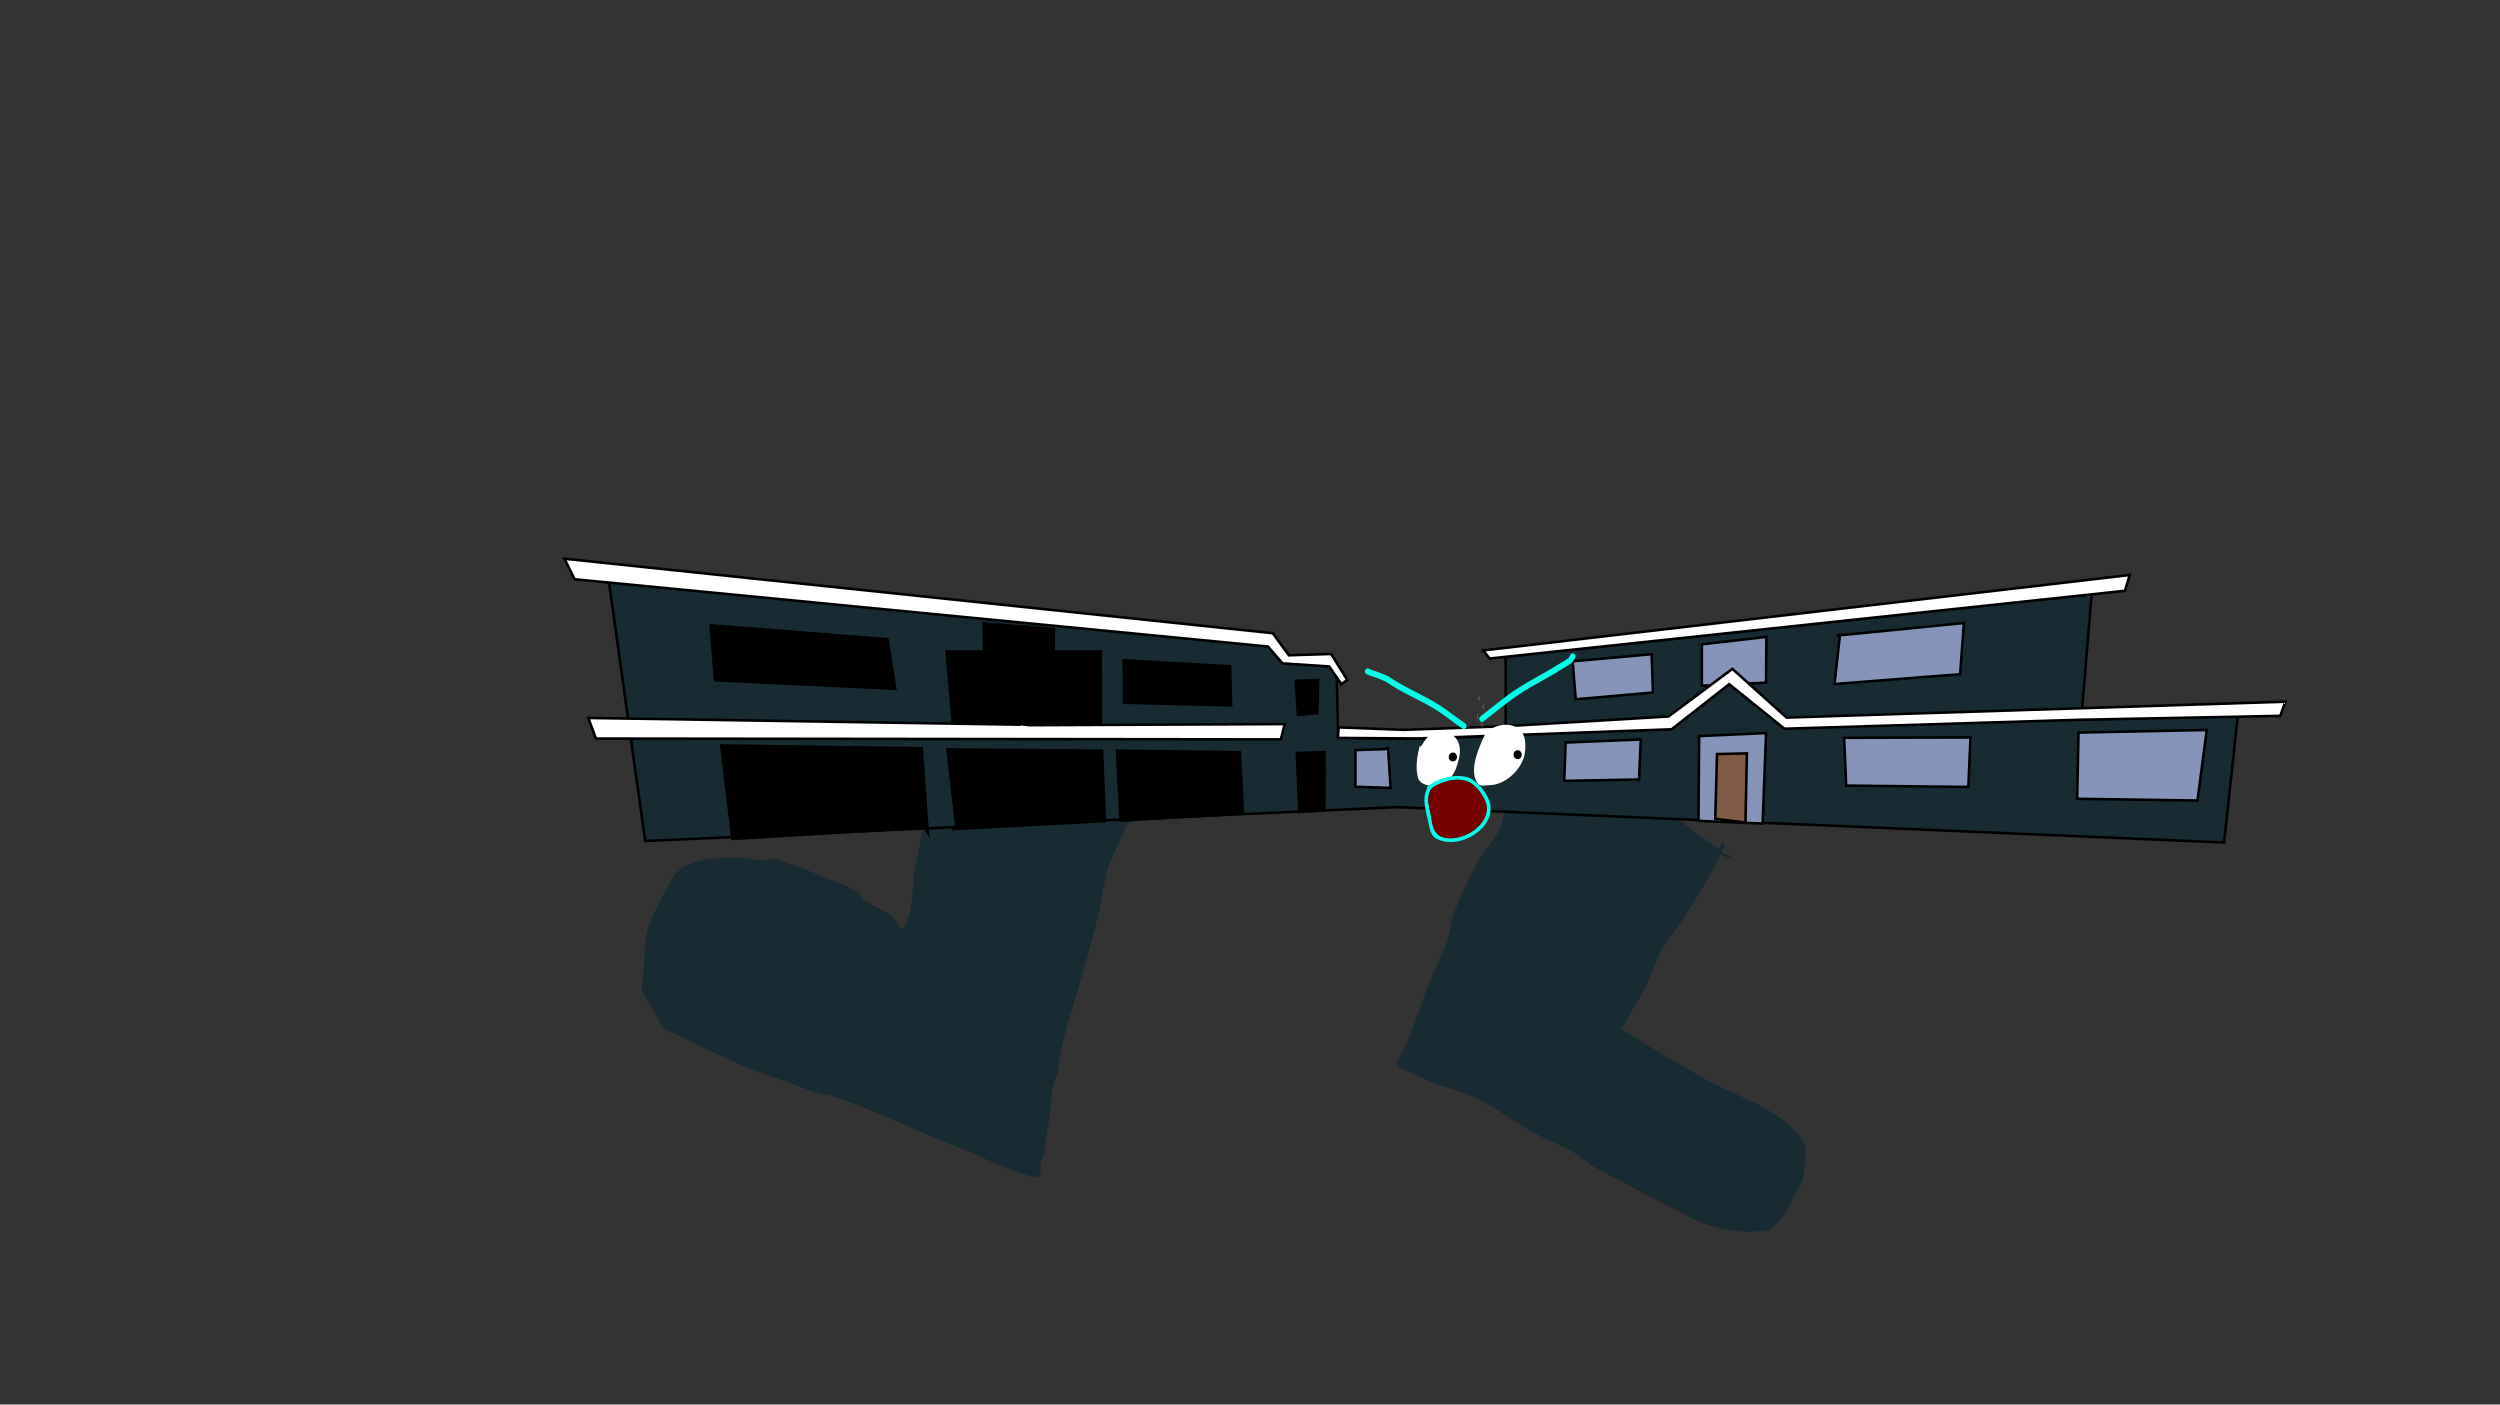 <svg version="1.1" xmlns="http://www.w3.org/2000/svg" xmlns:xlink="http://www.w3.org/1999/xlink" width="959.459" height="539.039" viewBox="0,0,959.459,539.039"><rect x="0" y="0" width="959.459" height="539.039" fill="#333333" stroke="none"/><g transform="translate(159.73,89.52)"><g data-paper-data="{&quot;isPaintingLayer&quot;:true}" stroke-linejoin="miter" stroke-miterlimit="10" stroke-dasharray="" stroke-dashoffset="0" style="mix-blend-mode: normal"><path d="M272.766,226.808c-0.686,1.819 -1.434,3.607 -2.211,5.355c-1.577,3.547 -3.686,7.184 -4.846,10.884c-1.896,6.047 -2.475,12.725 -4.011,18.901c-2.547,10.241 -5.364,20.223 -8.342,30.359c-2.916,9.924 -6.331,20.064 -7.29,30.382c-2.475,5.662 -2.355,11.211 -3.058,17.243c-0.52,4.456 -1.804,8.859 -1.94,13.347c-0.292,1.345 -1.324,2.733 -1.496,4.024c-0.13,0.973 0.227,1.976 0.068,2.945c-0.112,0.683 0.112,1.618 -0.446,2.027c-0.618,0.453 -4.308,-0.586 -5.072,-0.828c-5.54,-1.759 -11.364,-4.259 -16.68,-6.619c-9.577,-4.252 -19.348,-7.916 -28.944,-12.184c-9.55,-4.247 -19.042,-8.265 -28.957,-11.542c-5.779,-0.756 -10.326,-2.812 -15.749,-4.817c-4.688,-1.733 -9.5,-3.215 -14.135,-5.072c-9.752,-3.91 -19.238,-8.549 -28.676,-13.15c-1.568,-0.764 -4.153,-1.484 -5.42,-2.676c-2.632,-2.477 -4.472,-7.325 -6.352,-10.43c-0.682,-1.125 -2.118,-2.796 -2.419,-4.064c-0.61,-2.567 0.475,-6.56 0.682,-9.204c0.339,-4.345 0.056,-9.343 1.068,-13.575c1.361,-5.69 4.954,-11.33 7.601,-16.496c1.346,-2.627 2.837,-5.854 5.313,-7.615c5.975,-4.251 15.249,-4.5 22.242,-4.473c3.358,0.013 6.908,1.242 10.18,1.096c1.168,-0.052 1.75,-0.72 2.976,-0.669c1.354,0.056 3.185,0.985 4.485,1.399c4.377,1.392 8.498,2.86 12.704,4.728c4.744,2.109 10.844,3.761 15.09,6.725c1.219,0.851 1.96,2.36 3.151,3.242c2.576,1.908 6.119,3.477 9.003,4.9c1.442,1.479 2.746,3.067 4.047,4.672c0.412,0.509 0.795,1.615 1.405,1.375c0.434,-0.171 1.426,-3.122 1.645,-3.574c2.361,-4.885 2.033,-12.141 2.671,-17.517c2.185,-10.317 3.904,-20.524 5.922,-30.86c1.424,-7.291 2.126,-14.749 3.119,-22.111c0.269,-1.994 -0.203,-3.807 -0.227,-5.798c-0.008,-0.706 -0.421,-1.637 0.098,-2.115c0.519,-0.478 1.411,0.05 2.116,0.074c3.406,0.618 6.665,2.731 9.78,4.232c6.306,3.039 12.617,6.066 18.926,9.098c5.434,2.611 10.946,4.708 16.546,6.905c4.002,1.57 8.283,3.677 12.517,4.405c5.325,1.129 9.856,3.726 14.449,6.293c0.619,-3.486 0.705,-6.806 2.153,-10.063c0,0 0.305,-0.685 0.99,-0.381c0.685,0.305 0.381,0.99 0.381,0.99c-1.429,3.214 -1.454,6.538 -2.098,9.999c-0.014,0.075 -0.028,0.149 -0.042,0.224c1.84,1.015 3.703,2.002 5.644,2.865l1.269,0.564c0.378,0.168 0.549,0.612 0.381,0.99c-0.122,0.274 -0.387,0.438 -0.668,0.445l-1.384,0.063l-0.015,-0.335c-0.383,0.062 -0.756,0.154 -1.101,0.329c-2.395,1.209 -4.436,3.797 -6.979,5.042zM279.577,220.51c-1.435,-0.683 -2.832,-1.428 -4.216,-2.192c-0.463,2.058 -1.057,4.101 -1.742,6.115c1.801,-1.369 4.097,-3.41 5.958,-3.923z" fill="#192b32" fill-rule="nonzero" stroke="none" stroke-width="0.5" stroke-linecap="butt"/><path d="M504.452,239.333c0.066,0.523 -0.634,0.369 -0.634,0.369l-0.395,-0.087c-1.208,-0.281 -2.071,-0.724 -2.821,-1.261c-1.937,3.997 -3.93,7.95 -6.221,11.771c-3.408,5.685 -6.86,11.302 -10.714,16.732c-1.985,2.797 -4.397,5.476 -6.018,8.476c-1.473,2.725 -2.306,5.882 -3.429,8.783c-2.393,6.182 -6.135,11.719 -9.462,17.425c-0.551,1.115 -1,2.32 -1.668,3.372c-0.116,0.183 -0.56,0.247 -0.434,0.497c0.231,0.461 3.933,2.4 4.569,2.796c5.019,3.13 9.985,6.426 15.196,9.278c4.019,2.2 7.755,4.59 11.685,6.881c5.241,3.056 10.691,5.279 16.152,7.738c7.357,3.315 16.041,8.329 20.643,14.233c1.083,1.39 1.754,3.162 2.515,4.592c-0.337,3.899 -0.222,8.301 -1.269,11.929c-0.781,2.708 -2.56,5.156 -3.801,7.651c-1.74,3.498 -3.316,6.736 -6.21,9.549c-0.84,0.817 -1.745,2.163 -3.039,2.595c-1.616,0.539 -4.508,0.298 -6.415,0.477c-5.857,0.552 -16.014,-1.662 -22.509,-4.682c-2.266,-1.053 -4.327,-2.543 -6.612,-3.595c-9.675,-4.462 -18.447,-9.988 -28.033,-14.594c-4.698,-2.257 -8.131,-5.613 -12.548,-8.204c-4.718,-2.768 -10.106,-4.553 -14.873,-7.287c-9.182,-5.271 -17.017,-11.705 -27.164,-15.191c-3.243,-1.114 -6.627,-1.995 -9.832,-3.167c-2.738,-1.002 -5.584,-2.55 -8.294,-3.731c-1.599,-0.697 -6.171,-2.339 -6.657,-3.967c-0.222,-0.744 1.046,-2.178 1.365,-2.767c3.13,-5.772 5.427,-11.925 7.536,-18.189c2.133,-6.333 4.644,-12.419 7.339,-18.488c1.008,-2.269 2.311,-4.481 3.053,-6.872c1.233,-3.969 1.499,-8.246 3.004,-12.117c2.607,-6.12 5.136,-12.188 8.319,-17.997c3.162,-5.771 8.599,-10.216 10.112,-16.824c1.496,-6.531 2.275,-13.389 2.329,-20.415c0.018,-2.323 -0.329,-4.927 0.06,-7.124c0.397,-2.244 1.928,-4.009 2.593,-6.126c0.662,-2.105 0.856,-4.432 1.485,-6.564c0.608,-2.06 1.122,-4.207 1.259,-6.447c0.077,-1.256 -0.678,-2.995 -0.457,-4.138c0.589,-3.046 1.632,-6.808 3.617,-9.2c7.539,6.747 12.931,14.939 19.206,22.214c6.315,7.32 12.973,14.233 20.039,21.272c3.918,3.902 7.679,8.231 11.973,11.93c3.286,2.831 7.28,5.214 10.596,8.041c2.555,2.344 5.33,3.812 8.22,5.859c0.771,0.546 1.395,1.162 2.013,1.742c0.346,-0.718 0.69,-1.437 1.035,-2.157c0,0 0.204,-0.425 0.877,-0.085c0.673,0.341 0.469,0.766 0.469,0.766c-0.399,0.832 -0.797,1.662 -1.197,2.492c0.643,0.476 1.363,0.856 2.288,1.044l0.395,0.087c0,0 0.7,0.154 0.766,0.677z" fill="#192b32" fill-rule="nonzero" stroke="none" stroke-width="0.5" stroke-linecap="butt"/><path d="M-159.73,449.52v-539.039h959.459v539.039z" fill="none" fill-rule="nonzero" stroke="#f00000" stroke-width="0" stroke-linecap="butt"/><g><g stroke-width="1"><path d="M87.882,233.251l-14.058,-100.379l253.389,25.638l5.098,6.257l18.692,1.221l2.317,4.922l0.463,22.586l26.185,0.61l38.157,-1.221v-30.369l224.887,-24.036l-4.017,48.072l60.093,-1.221l-5.252,48.492l-317.421,-13.582z" fill="#192b32" fill-rule="nonzero" stroke="#000000" stroke-linecap="round"/><path d="M121.405,232.45l-4.325,-35.863l76.932,1.068l2.317,32.201l-0.927,-1.831z" fill="#000000" fill-rule="nonzero" stroke="#000000" stroke-linecap="round"/><path d="M207.297,227.719l-3.399,-29.606l59.321,0.458l1.081,27.012l-57.776,3.052z" fill="#000000" fill-rule="nonzero" stroke="#000000" stroke-linecap="round"/><path d="M270.325,225.43l-1.39,-26.859l47.117,0.61l1.236,23.502z" fill="#000000" fill-rule="nonzero" stroke="#000000" stroke-linecap="round"/><path d="M271.508,163.886l40.846,2.343l0.395,14.969l-41.109,-1.041z" fill="#000000" fill-rule="nonzero" stroke="#000000" stroke-linecap="round"/><path d="M183.887,174.82l-69.175,-3.254l-1.713,-21.087l67.857,5.337z" fill="#000000" fill-rule="nonzero" stroke="#000000" stroke-linecap="round"/><path d="M443.819,164.277l30.305,-2.733l0.527,14.709l-29.646,2.603z" fill="#8694ba" fill-rule="nonzero" stroke="#000000" stroke-linecap="round"/><path d="M493.41,157.765l24.771,-2.864l-0.132,17.572l-24.639,1.171z" fill="#8694ba" fill-rule="nonzero" stroke="#000000" stroke-linecap="round"/><path d="M545.506,154.384l48.488,-4.816l-1.449,19.655l-48.225,3.775l2.108,-19.004" fill="#8694ba" fill-rule="nonzero" stroke="#000000" stroke-linecap="round"/><path d="M548.009,193.629l48.488,-0.13l-0.791,19.004l-46.907,-0.521z" fill="#8694ba" fill-rule="nonzero" stroke="#000000" stroke-linecap="round"/><path d="M492.109,225.519l0.264,-32.541l25.693,-1.171l-1.318,34.754z" fill="#8694ba" fill-rule="nonzero" stroke="#000000" stroke-linecap="round"/><path d="M498.566,224.738l0.659,-24.861l11.463,-0.26l-0.527,26.553z" fill="#805b47" fill-rule="nonzero" stroke="#000000" stroke-linecap="round"/><path d="M469.315,209.639l-28.724,0.521l0.527,-14.709l28.856,-1.171z" fill="#8694ba" fill-rule="nonzero" stroke="#000000" stroke-linecap="round"/><path d="M373.001,197.599l0.946,15.267l-13.499,-0.436v-14.083l11.417,-0.374z" fill="#8694ba" fill-rule="nonzero" stroke="#000000" stroke-linecap="round"/><path d="M338.971,222.072l-1.009,-22.558l10.66,-0.374l-0.126,22.308z" fill="#000000" fill-rule="nonzero" stroke="#000000" stroke-linecap="round"/><path d="M338.403,184.824l-0.82,-13.024l8.579,-0.374l-0.315,12.712z" fill="#000000" fill-rule="nonzero" stroke="#000000" stroke-linecap="round"/><path d="M637.959,191.634l49.232,-1.006l-3.565,27.085l-46.176,-0.671z" fill="#8694ba" fill-rule="nonzero" stroke="#000000" stroke-linecap="round"/><path d="M655.784,137.213l-243.825,25.995l-2.462,-3.103l248.111,-28.95z" fill="#ffffff" fill-rule="nonzero" stroke="#000000" stroke-linecap="round"/><path d="M332.497,165.074l-5.602,-6.457l-266.106,-25.827l-3.905,-7.882l271.849,28.594l6.196,8.469l16.213,-0.503l6.196,9.979l-2.292,1.593l-4.669,-6.792z" fill="#ffffff" fill-rule="nonzero" stroke="#000000" stroke-linecap="round"/><path d="M206.022,188.637l-2.462,-28.091h59.121l0.085,29.265z" fill="#000000" fill-rule="nonzero" stroke="#000000" stroke-linecap="round"/><path d="M218.012,160.273l-0.255,-10.482l27.035,2.096l-0.255,8.826z" fill="#000000" fill-rule="nonzero" stroke="#000000" stroke-linecap="round"/><path d="M525.112,190.159l-21.225,-17.095l-22.064,17.309l-97.637,3.526l-30.473,-0.214l0.324,-4.06l24.984,0.962l38.611,-1.389l62.946,-3.74l24.551,-18.27l20.82,18.698l191.407,-6.117l-1.947,5.449l-76.882,1.496z" fill="#ffffff" fill-rule="nonzero" stroke="#000000" stroke-linecap="round"/><path d="M230.228,188.156l5.164,0.641l97.934,-0.427l-1.514,5.876l-262.843,-0.321l-2.92,-7.906l164.693,2.564z" fill="#ffffff" fill-rule="nonzero" stroke="#000000" stroke-linecap="round"/><path d="M421.488,163.96l1.934,2.434z" data-paper-data="{&quot;index&quot;:null}" fill="#535453" fill-rule="evenodd" stroke="none" stroke-linecap="butt"/><path d="M407.47,183.952l0.119,2.555l-0.356,-0.511z" data-paper-data="{&quot;index&quot;:null}" fill="#848484" fill-rule="evenodd" stroke="none" stroke-linecap="butt"/><path d="M406.124,166.141l0.881,0.45z" data-paper-data="{&quot;index&quot;:null}" fill="#00fffe" fill-rule="evenodd" stroke="none" stroke-linecap="butt" opacity="0.004"/><path d="M411.302,176.052l-1.432,-1.802z" data-paper-data="{&quot;index&quot;:null}" fill="#535453" fill-rule="evenodd" stroke="none" stroke-linecap="butt"/><path d="M424.114,158.756l-1.962,-2.499z" data-paper-data="{&quot;index&quot;:null}" fill="#535453" fill-rule="evenodd" stroke="none" stroke-linecap="butt"/><path d="M407.933,176.784l0.12,2.624l-0.361,-0.525z" data-paper-data="{&quot;index&quot;:null}" fill="#848484" fill-rule="evenodd" stroke="none" stroke-linecap="butt"/><path d="M406.568,158.495l0.894,0.463z" data-paper-data="{&quot;index&quot;:null}" fill="#00fffe" fill-rule="evenodd" stroke="none" stroke-linecap="butt" opacity="0.004"/><path d="M411.819,168.672l-1.453,-1.85z" data-paper-data="{&quot;index&quot;:null}" fill="#535453" fill-rule="evenodd" stroke="none" stroke-linecap="butt"/></g><path d="M425.019,169.519l-1.934,-2.434z" data-paper-data="{&quot;index&quot;:null}" fill="#535453" fill-rule="evenodd" stroke="none" stroke-width="1" stroke-linecap="butt"/><path d="M409.067,187.076l0.119,2.555l-0.356,-0.511z" data-paper-data="{&quot;index&quot;:null}" fill="#848484" fill-rule="evenodd" stroke="none" stroke-width="1" stroke-linecap="butt"/><path d="M408.602,169.715l-0.881,-0.45z" data-paper-data="{&quot;index&quot;:null}" fill="#00fffe" fill-rule="evenodd" stroke="none" stroke-width="1" stroke-linecap="butt" opacity="0.004"/><path d="M412.899,179.176l-1.432,-1.802z" data-paper-data="{&quot;index&quot;:null}" fill="#535453" fill-rule="evenodd" stroke="none" stroke-width="1" stroke-linecap="butt"/><path d="M423.748,159.381l1.962,2.499z" data-paper-data="{&quot;index&quot;:null}" fill="#535453" fill-rule="evenodd" stroke="none" stroke-width="1" stroke-linecap="butt"/><path d="M409.529,179.908l0.12,2.624l-0.361,-0.525z" data-paper-data="{&quot;index&quot;:null}" fill="#848484" fill-rule="evenodd" stroke="none" stroke-width="1" stroke-linecap="butt"/><path d="M408.164,161.62l0.894,0.463z" data-paper-data="{&quot;index&quot;:null}" fill="#00fffe" fill-rule="evenodd" stroke="none" stroke-width="1" stroke-linecap="butt" opacity="0.004"/><path d="M413.416,171.796l-1.453,-1.85z" data-paper-data="{&quot;index&quot;:null}" fill="#535453" fill-rule="evenodd" stroke="none" stroke-width="1" stroke-linecap="butt"/><path d="M410.37,191.926c3.367,-3.672 11.403,-5.158 14.399,0.29c0.946,1.72 0.961,4.052 0.863,5.981c-0.298,6.953 -7.492,13.619 -13.699,13.61c-1.522,-0.002 -3.525,0.762 -4.545,-0.699c-3.662,-4.977 0.633,-14.116 2.945,-19.146c0.024,-0.022 0.037,-0.036 0.037,-0.036z" data-paper-data="{&quot;noHover&quot;:false,&quot;origItem&quot;:[&quot;Path&quot;,{&quot;applyMatrix&quot;:true,&quot;segments&quot;:[[[255.50867,205.08052],[0.02285,-0.01907],[-2.19191,4.3791]],[[252.7195,221.6694],[-3.47247,-4.33278],[0.96706,1.27115]],[[257.01356,222.26875],[-1.44311,-0.00198],[5.88486,0.00809]],[[269.93576,210.47726],[-0.28211,6.05302],[0.09266,-1.67928]],[[269.12833,205.29247],[0.89673,1.49702],[-2.84068,-4.74227]],[[255.54389,205.04908],[3.192,-3.19649],[0,0]]],&quot;closed&quot;:true}],&quot;index&quot;:null}" fill="#ffffff" fill-rule="nonzero" stroke="none" stroke-width="0.5" stroke-linecap="butt"/><path d="M385.936,196.544c0.851,-1.396 2.042,-3.461 3.502,-4.156c1.1,-0.523 2.637,-0.22 3.797,-0.22c1.015,0 2.871,-0.376 3.832,0.097c3.724,1.832 4.112,6.549 2.842,10.338c-0.956,4.167 -3.156,8.049 -7.146,9.238c-2.557,0.762 -8.002,0.101 -8.423,-3.378c-0.848,-3.706 -0.173,-7.792 0.741,-11.546c0.52,0.175 0.856,-0.373 0.856,-0.373z" data-paper-data="{&quot;noHover&quot;:false,&quot;origItem&quot;:[&quot;Path&quot;,{&quot;applyMatrix&quot;:true,&quot;segments&quot;:[[[231.57875,209.38061],[0.49346,0.15224],[-0.86692,3.26764]],[[230.87457,219.37457],[-0.8037,-3.22609],[0.39916,3.02799]],[[238.81763,222.29479],[-2.42398,0.66336],[3.78305,-1.03529]],[[245.5463,214.29958],[-0.90606,3.62749],[1.20483,-3.29832]],[[242.87835,205.34716],[3.53097,1.59522],[-0.91094,-0.41154]],[[239.26356,205.26875],[0.96243,0],[-1.09948,0]],[[235.68446,205.45791],[1.04272,-0.45552],[-1.38513,0.6051]],[[232.3876,209.05977],[0.80727,-1.21517],[0,0]]],&quot;closed&quot;:true}],&quot;index&quot;:null}" fill="#ffffff" fill-rule="nonzero" stroke="none" stroke-width="0.5" stroke-linecap="butt"/><path d="M396.276,201.002c0,-0.952 0.708,-1.723 1.582,-1.723c0.874,0 1.582,0.771 1.582,1.723c0,0.952 -0.708,1.723 -1.582,1.723c-0.874,0 -1.582,-0.771 -1.582,-1.723z" data-paper-data="{&quot;index&quot;:null}" fill="#000000" fill-rule="nonzero" stroke="none" stroke-width="0.5" stroke-linecap="butt"/><path d="M421.142,200.114c0,-0.952 0.708,-1.723 1.582,-1.723c0.874,0 1.582,0.771 1.582,1.723c0,0.952 -0.708,1.723 -1.582,1.723c-0.874,0 -1.582,-0.771 -1.582,-1.723z" data-paper-data="{&quot;index&quot;:null}" fill="#000000" fill-rule="nonzero" stroke="none" stroke-width="0.5" stroke-linecap="butt"/><path d="M364.166,167.729c0.387,-1.069 1.368,-0.647 1.368,-0.647l1.357,0.585c2.127,0.604 4.077,1.451 6.119,2.332c6.529,4.511 13.787,7.209 20.382,11.536c3.132,2.055 6.09,4.502 9.223,6.601c0,0 0.898,0.602 0.345,1.58c-0.553,0.978 -1.451,0.376 -1.451,0.376c-3.134,-2.101 -6.099,-4.559 -9.235,-6.609c-6.553,-4.285 -13.767,-6.908 -20.224,-11.438c-1.943,-0.828 -3.792,-1.621 -5.814,-2.195l-1.476,-0.632c0,0 -0.981,-0.421 -0.594,-1.49z" data-paper-data="{&quot;index&quot;:null}" fill="#00ffe6" fill-rule="nonzero" stroke="none" stroke-width="0.5" stroke-linecap="butt"/><path d="M444.441,161.451c0.878,0.637 0.293,1.593 0.293,1.593l-0.879,1.417c-1.336,1.251 -2.824,1.938 -4.329,2.91c-5.111,3.294 -10.585,5.909 -15.69,9.228c-4.934,3.208 -9.504,7.09 -14.172,10.722c0,0 -0.858,0.668 -1.471,-0.267c-0.613,-0.935 0.245,-1.602 0.245,-1.602c4.712,-3.665 9.326,-7.577 14.305,-10.817c5.11,-3.325 10.593,-5.938 15.708,-9.24c1.283,-0.826 2.692,-1.404 3.825,-2.457l0.703,-1.168c0,0 0.585,-0.956 1.463,-0.319z" data-paper-data="{&quot;index&quot;:null}" fill="#00ffe6" fill-rule="nonzero" stroke="none" stroke-width="0.5" stroke-linecap="butt"/><path d="M387.954,213.112c-0.184,-0.459 0.232,-0.816 0.232,-0.816c3.82,-3.268 11.348,-5.286 16.225,-3.121c2.611,1.159 5.199,4.238 6.505,6.683c6.054,10.294 -8.44,20.46 -17.896,17.144c-1.468,-0.654 -2.362,-0.87 -3.235,-2.386c-0.82,-1.423 -1.07,-3.259 -1.399,-4.837c-0.863,-4.128 -2.547,-8.772 -0.431,-12.668zM390.231,212.626c-0.082,0.223 -0.258,0.364 -0.258,0.364l-0.316,0.214c-2.042,2.906 -1.041,6.145 -0.383,9.324c0.739,3.57 0.661,7.457 4.299,9.081c8.189,2.87 21.357,-6.005 16.033,-15.018c-1.134,-2.163 -3.496,-5.023 -5.804,-6.044c-3.936,-1.742 -9.945,-0.357 -13.571,2.079z" fill="#00ffe6" fill-rule="nonzero" stroke="none" stroke-width="0.5" stroke-linecap="butt"/><path d="M403.821,210.5c2.308,1.021 4.697,3.908 5.831,6.07c5.324,9.013 -7.914,17.952 -16.103,15.082c-3.638,-1.624 -3.585,-5.547 -4.323,-9.117c-0.658,-3.179 -1.649,-6.457 0.393,-9.362l0.317,-0.215c0,0 0.177,-0.142 0.259,-0.365c3.626,-2.436 9.691,-3.834 13.627,-2.092z" data-paper-data="{&quot;noHover&quot;:false,&quot;origItem&quot;:[&quot;Path&quot;,{&quot;applyMatrix&quot;:true,&quot;segments&quot;:[[[245.3847,224.46413],[3.62569,-2.43576],[-0.08198,0.22324]],[245.12715,224.82784],[[244.81099,225.04194],[0,0],[-2.04209,2.90557]],[[244.42795,234.36601],[-0.65766,-3.17916],[0.73853,3.57011]],[[248.72666,243.44713],[-3.63767,-1.62363],[8.18942,2.87032]],[[264.7594,228.42898],[5.32437,9.01339],[-1.13358,-2.16262]],[[258.9557,222.38503],[2.30762,1.02145],[-3.93563,-1.74207]]],&quot;closed&quot;:true}]}" fill="#760000" fill-rule="nonzero" stroke="none" stroke-width="0.5" stroke-linecap="butt"/></g></g></g></svg><!--rotationCenter:479.72973:269.51952-->
